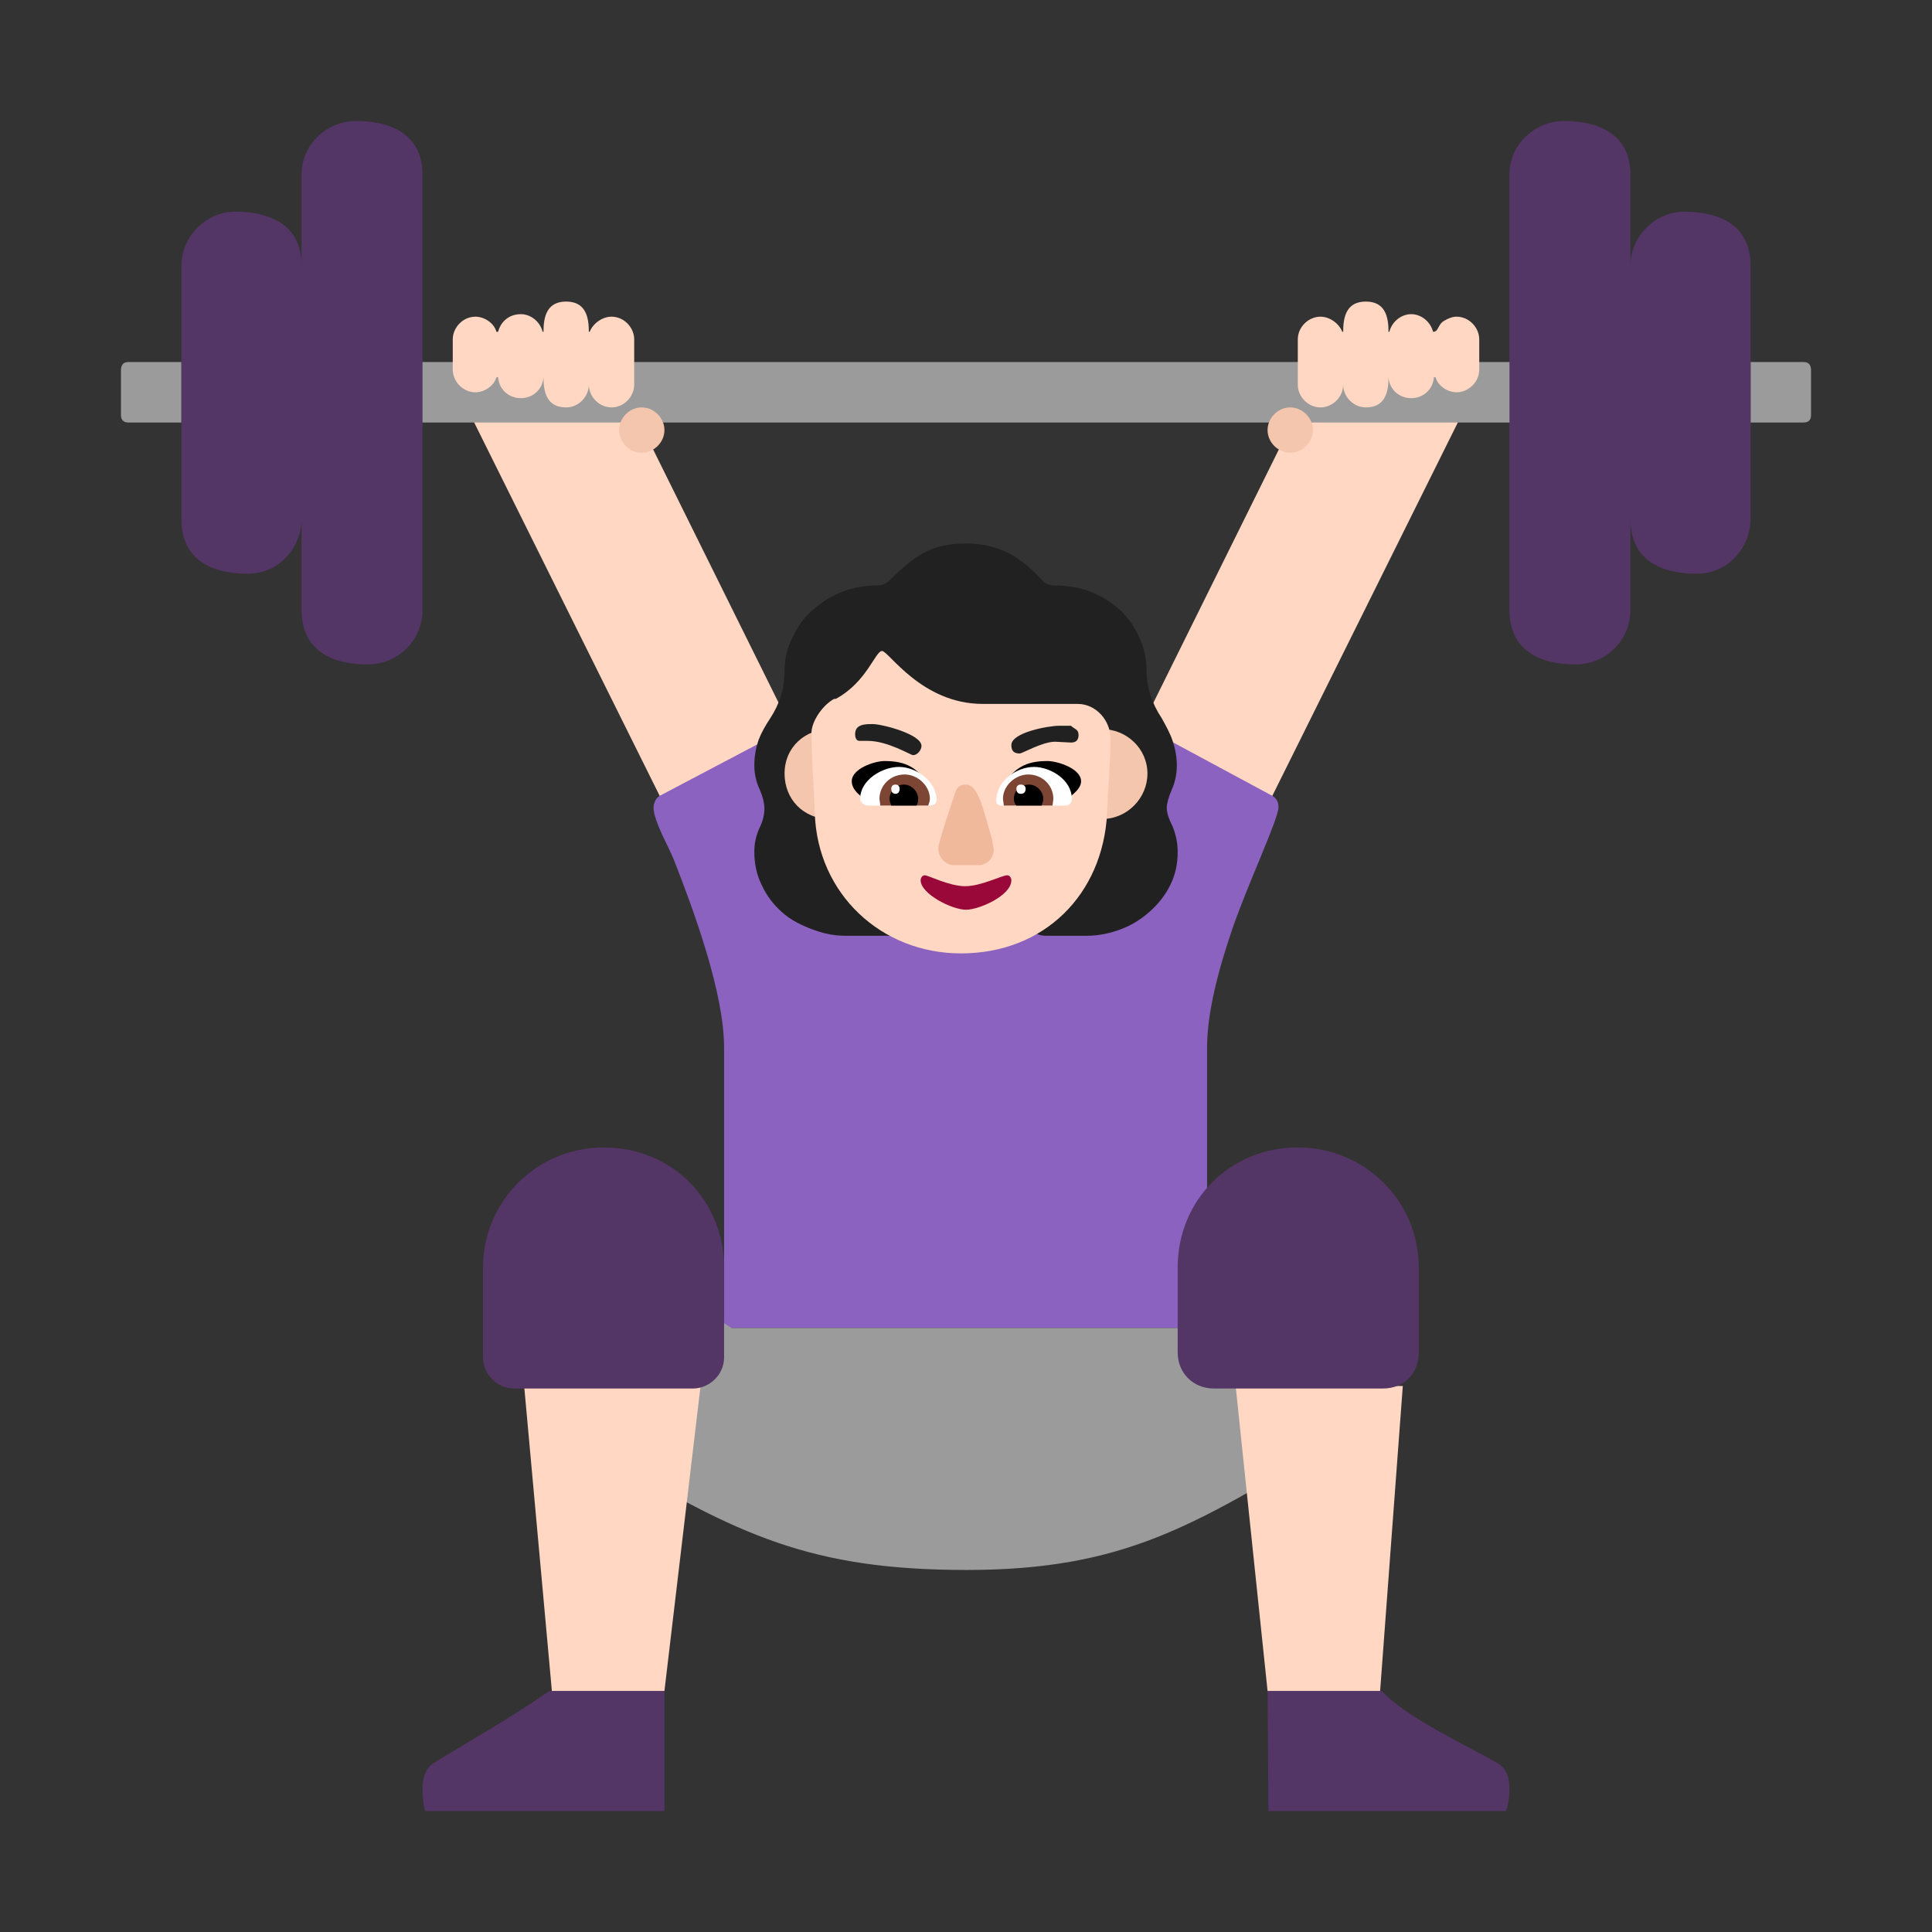 <svg version="1.1" xmlns="http://www.w3.org/2000/svg" viewBox="0 0 2300 2300"><rect x="0" y="0" width="2300" height="2300" fill="#333333" stroke="none"/><g transform="scale(1,-1) translate(-256, -1869)">
		<path d="M2049-287c3 9 4 18 4 27 0 12-3 23-14 30-37 21-110 55-138 86l-136 0 1-143 283 0 z M1047-287l0 143-137 0c-44-31-91-57-138-86-11-7-13-20-13-32 0-9 1-17 3-25l285 0 z" fill="#533566"/>
		<path d="M1670 719l-156 81 316 638c-5-11-10-21-10-32 0-18 15-22 29-22 19 0 97 23 97 46 0 3-1 5-4 6 19-5 57-19 57-44 0-11-4-19-8-27l-321-646 z M1142 719l156 81-316 638c5-11 9-21 9-32 0-18-13-22-28-22-18 0-97 23-97 46 0 3 1 5 4 6-19-5-57-19-57-44 0-11 4-19 8-27l321-646 z" fill="#FFD7C2"/>
		<path d="M1693 288l0 334c0 41 13 91 30 141 19 55 55 131 55 145 0 7-3 12-10 15l-182 98-36-158 3-5c-45 27-96 43-147 43-53 0-101-14-145-43l2 5-33 158-186-98c-7-3-10-9-10-17l1-6c5-19 16-37 23-54 24-61 60-159 60-224l0-334 575 0 z" fill="#8B62BF"/>
		<path d="M1407 0c188 0 271 54 430 148l36 67c16 55 30 157 40 216l-225-143-561 0-224 143 32-227 40-67c160-96 247-137 432-137 z" fill="#9B9B9B"/>
		<path d="M1899-144l27 363-199 0 38-363 134 0 z M1047-144l43 363-210 0 33-363 134 0 z" fill="#FFD7C2"/>
		<path d="M2403 1366c6 0 9 3 9 9l0 53c0 7-3 10-9 10l-63 0 0-72 63 0 z M2125 1366l-1438 0 0 72 1438 0 0-72 z M472 1366l0 72-63 0c-6 0-9-3-9-10l0-53c0-6 3-9 9-9l63 0 z" fill="#9B9B9B"/>
		<path d="M1902 216c26 0 43 18 43 43l0 101c0 80-65 143-144 143-80 0-143-62-143-143l0-101c0-25 19-43 43-43l201 0 z M1081 216c19 0 37 16 37 37l0 107c0 80-62 143-143 143-80 0-144-64-144-143l0-107c0-19 16-37 37-37l213 0 z" fill="#533566"/>
		<path d="M1882 1384c23 0 27 18 27 36 1-15 13-25 27-25 14 0 26 10 27 25l2 0c3-11 15-18 25-18 14 0 27 12 27 27l0 36c0 14-12 27-27 27-5 0-10-2-15-5-8-5-6-13-13-13-3 12-14 21-26 21-12 0-23-9-26-21l-1 0c0 18-4 36-27 36-23 0-27-18-27-36l-1 0c-4 10-15 18-26 18-14 0-27-12-27-27l0-54c0-14 12-27 27-27 14 0 27 12 27 27 0-14 12-27 27-27 z M984 1384c15 0 27 13 27 27l0 54c0 14-12 27-27 27-11 0-22-8-26-18l-1 0c0 18-4 36-27 36-23 0-27-18-27-36l-1 0c-3 12-14 21-26 21-14 0-24-9-27-21l-2 0c-3 11-15 18-25 18-15 0-27-13-27-27l0-36c0-14 12-27 27-27 10 0 22 7 25 18l2 0c1-15 13-25 27-25 14 0 26 10 27 25 0-18 4-36 27-36 15 0 27 13 27 27 0-14 12-27 27-27 z" fill="#FFD7C2"/>
		<path d="M1792 1330c-14 0-27 12-27 27 0 14 12 27 27 27 14 0 27-12 27-27 0-14-12-27-27-27 z M1020 1330c14 0 27 12 27 27 0 14-12 27-27 27-15 0-27-13-27-27 0-14 12-27 27-27 z" fill="#F4C6AD"/>
		<path d="M2132 1078c35 0 65 28 65 65l0 108c0-50 38-65 79-65 38 0 64 32 64 65l0 302c0 50-40 64-79 64-34 0-64-29-64-64l0 108c0 49-39 64-79 64-33 0-65-26-65-64l0-518c0-50 38-65 79-65 z M694 1078c35 0 65 28 65 65l0 518c0 49-39 64-79 64-33 0-65-26-65-64l0-108c0 50-40 64-79 64-35 0-64-30-64-64l0-302c0-50 38-65 79-65 38 0 64 32 64 65l0-108c0-50 38-65 79-65 z" fill="#533566"/>
		<path d="M1550 755c14 0 28 3 41 8 13 5 24 12 34 21 10 9 18 19 24 31 6 12 9 25 9 40 0 10-2 20-6 30-5 10-7 17-7 22 0 5 2 13 6 22 4 9 6 19 6 29 0 10-2 20-5 29-3 9-8 18-13 27-12 18-18 37-18 56 0 15-3 28-9 41-6 13-14 24-24 33-10 9-22 16-35 21-13 5-27 7-42 7-6 0-11 2-15 7-12 13-25 24-40 32-15 7-31 11-50 11-21 0-37-4-50-11-13-7-26-18-40-32-5-5-10-7-15-7-14 0-28-2-41-7-13-5-25-12-35-21-11-9-19-20-25-33-7-13-10-26-10-41 0-21-6-39-17-56-6-9-11-18-14-26-3-9-5-19-5-30 0-10 2-19 6-28 4-9 6-17 6-24 0-7-2-15-6-23-4-9-6-18-6-28 0-15 3-28 9-40 6-13 14-23 24-32 10-9 22-15 35-20 13-5 26-8 40-8l52 0c11 0 18 2 23 6 4 3 7 8 8 15l1 10-1 11c-1 8-1 16-1 24l133 0 0-19-1-10 1-11c1-7 3-13 7-18 3-5 9-8 17-8l49 0 z" fill="#212121"/>
		<path d="M1568 894c30 0 54 25 54 54 0 30-25 53-54 53-29 0-54-21-54-53 0-30 22-54 54-54 z M1244 894c32 0 54 24 54 54 0 32-25 53-54 53-29 0-54-21-54-53 0-30 22-54 54-54 z" fill="#F4C6AD"/>
		<path d="M1400 734c99 0 169 70 174 167 1 29 4 60 4 89 0 21-17 41-39 41l-113 0c-73 0-112 63-120 63-8 0-18-37-55-57l-2 0c-13-7-27-26-27-41 0-31 3-64 4-95 3-96 79-167 174-167 z" fill="#FFD7C2"/>
		<path d="M1291 913c-8 7-21 14-21 26 0 15 27 24 39 24 26 0 39-8 53-29l-71-21 z M1521 913c7 7 22 15 22 26 0 15-28 24-40 24-26 0-39-8-53-29 9-4 43-12 71-21 z" fill="#000000"/>
		<path d="M1470 972c3 0 27 14 42 14l19-1c6 0 9 3 9 9 0 7-5 7-9 11l-14 0c-13 0-57-8-57-23 0-7 3-10 10-10 z M1343 970c5 0 10 6 10 11 0 14-47 26-58 26-9 0-21 0-21-12 0-5 2-8 5-8l10 0c24 0 51-17 54-17 z" fill="#212121"/>
		<path d="M1524 910l-75 0c-5 0-7 2-7 6 0 23 24 40 45 40 19 0 45-15 45-38 0-5-3-8-8-8 z M1363 910c3 0 8 2 8 6 0 23-24 40-45 40-19 0-46-15-46-38 0-4 5-8 9-8l74 0 z" fill="#FFFFFF"/>
		<path d="M1509 910l-58 0-1 8c0 16 15 29 30 29 17 0 30-13 30-29l-1-8 z M1361 910c1 3 2 5 2 8 0 16-15 29-30 29-17 0-30-13-30-29l1-8 57 0 z" fill="#7D4533"/>
		<path d="M1496 910l-30 0c-2 2-3 5-3 8 0 11 9 17 18 17 9 0 17-8 17-17 0-3-1-5-2-8 z M1347 910c1 1 2 4 2 8 0 9-8 17-17 17-9 0-17-8-17-17 0-3 1-5 2-8l30 0 z" fill="#000000"/>
		<path d="M1420 839c11 0 19 8 19 19l-2 12c-10 33-16 65-31 65-7 0-11-3-13-10-3-10-20-58-20-66 0-11 9-20 19-20l28 0 z" fill="#F1B99B"/>
		<path d="M1406 786c16 0 54 17 54 35 0 3-2 6-5 6-6 0-31-13-50-13-19 0-44 13-48 13-3 0-5-3-5-6 0-16 37-35 54-35 z" fill="#990839"/>
		<path d="M1471 924c4 0 6 2 6 6 0 3-2 5-6 5-3 0-5-2-5-5 0-4 2-6 5-6 z M1322 924c3 0 5 2 5 6 0 3-2 5-5 5-3 0-5-2-5-5 0-4 2-6 5-6 z" fill="#FFFFFF"/>
	</g></svg>
